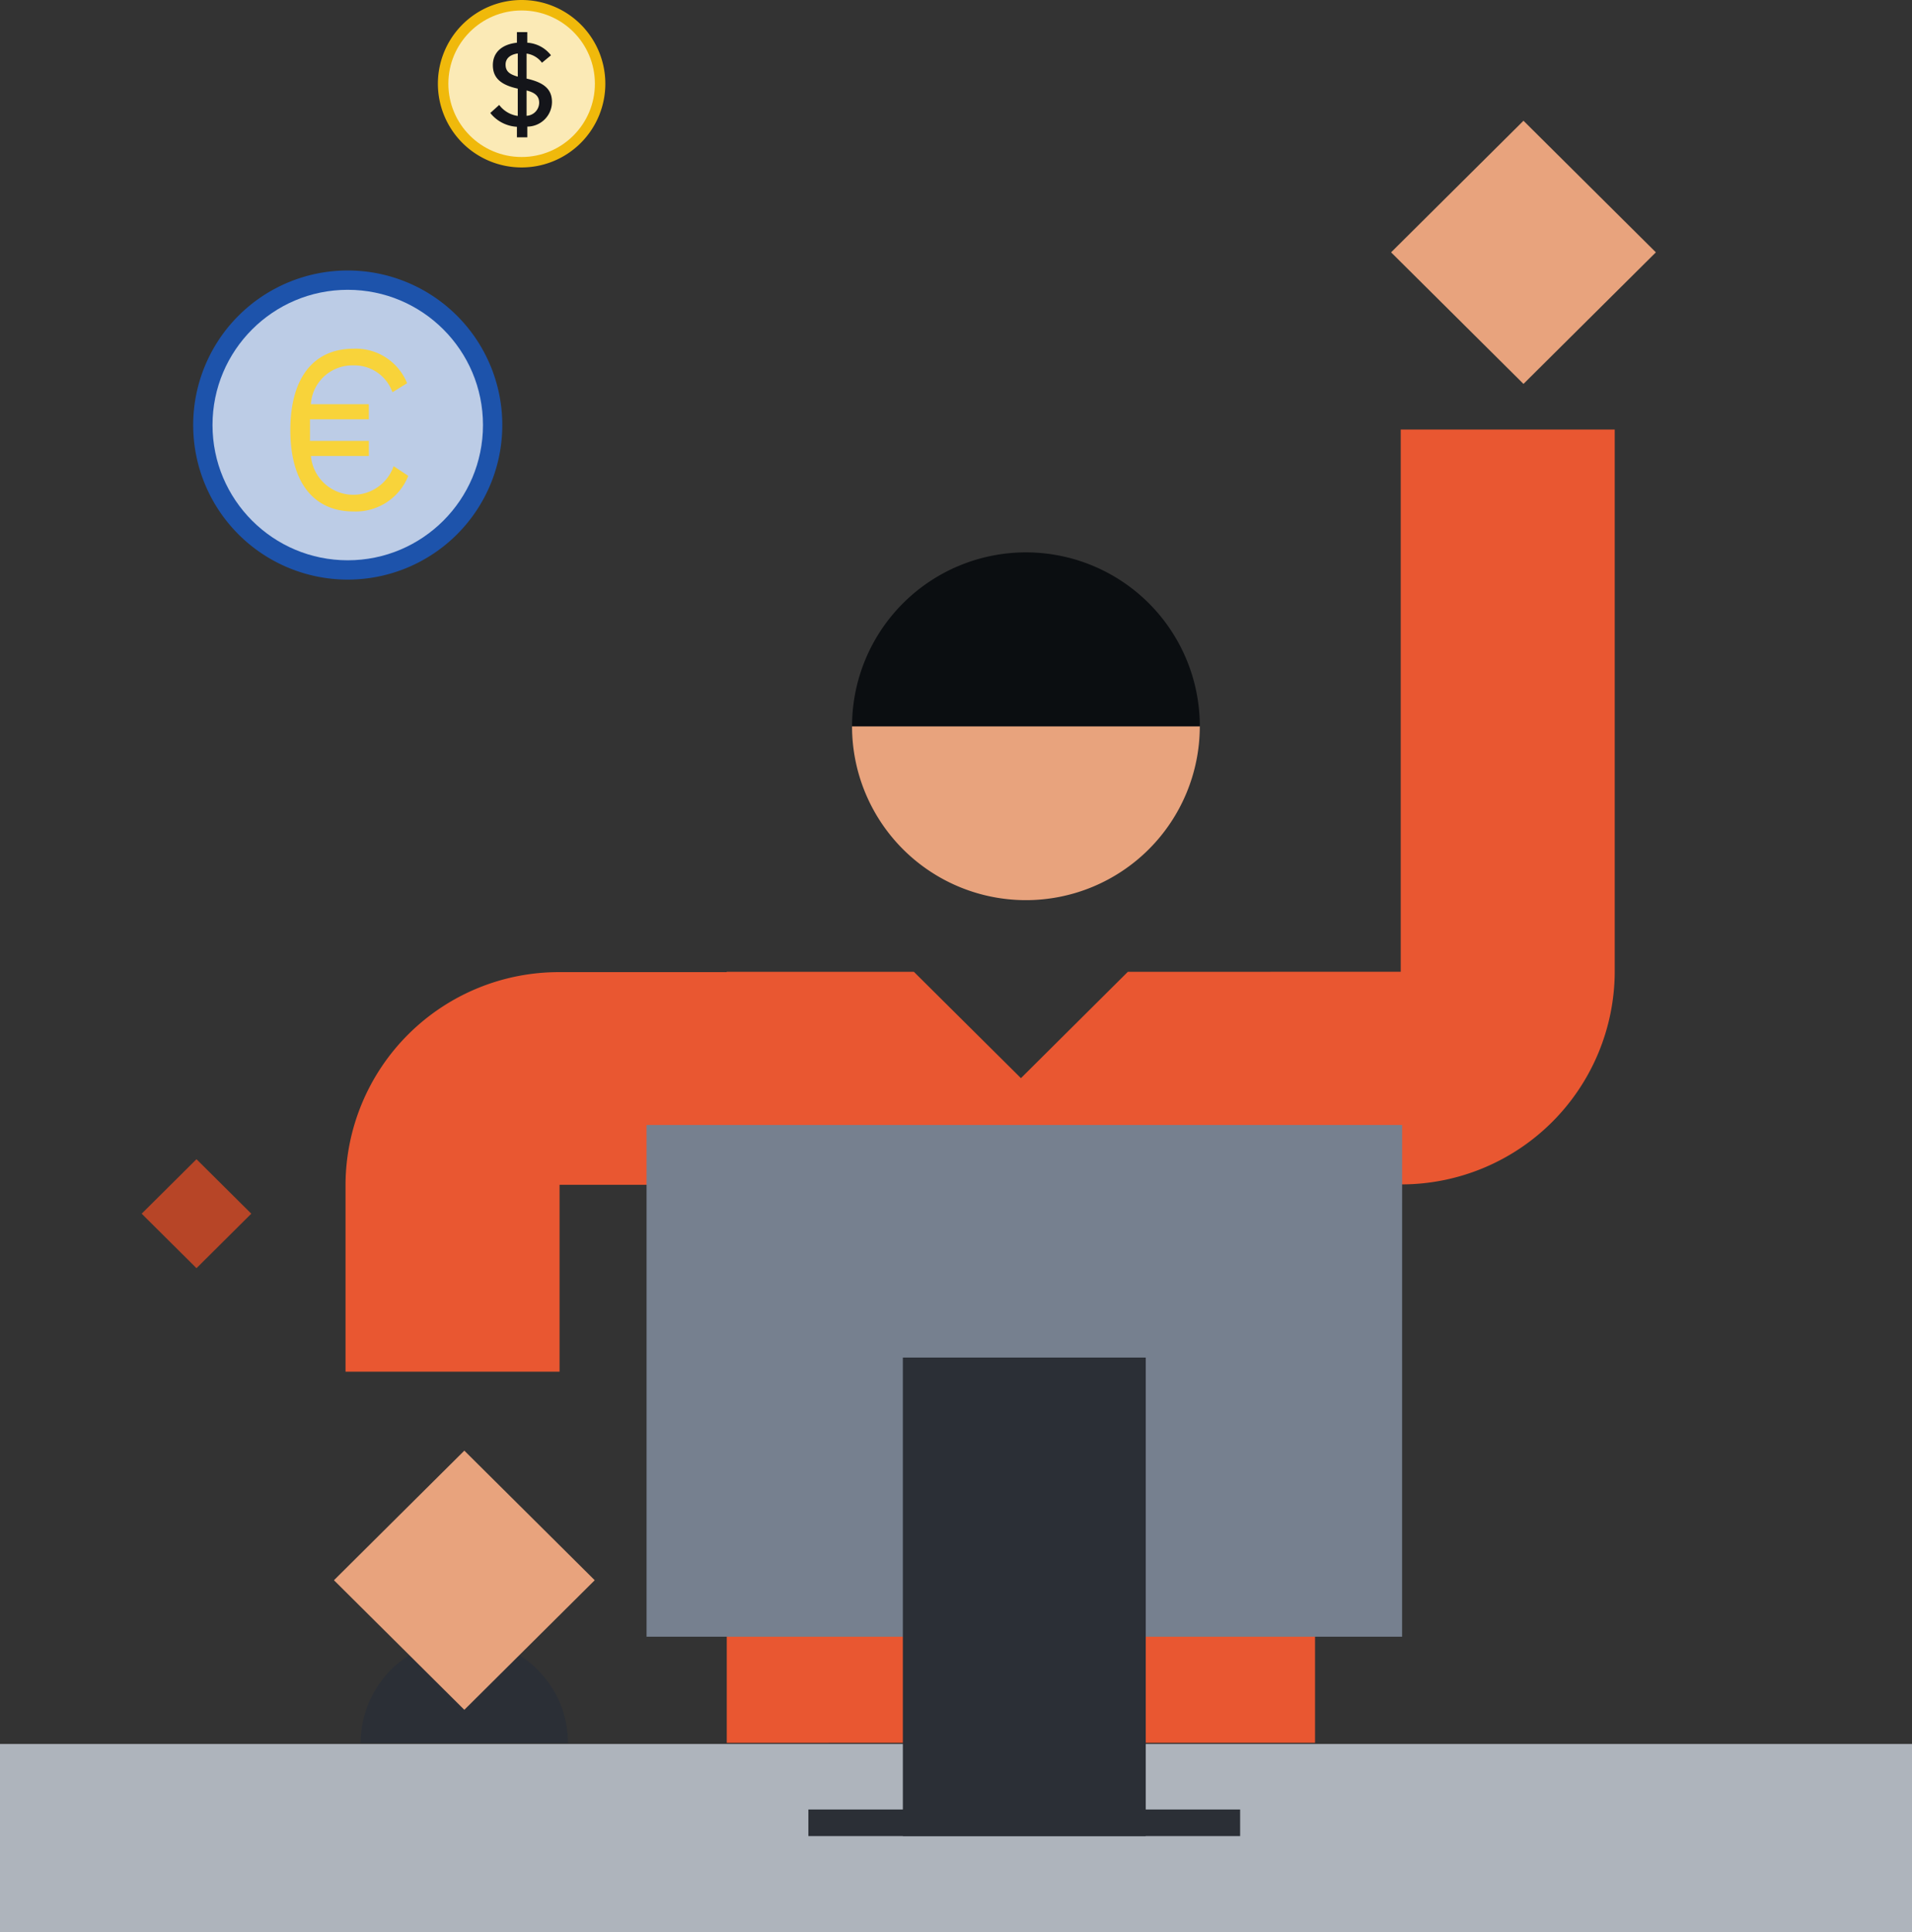 <svg xmlns="http://www.w3.org/2000/svg" xmlns:xlink="http://www.w3.org/1999/xlink" width="148.454" height="150.001" viewBox="0 0 148.454 150.001">
    <rect x="0" y="0" width="148.454" height="150.001" fill="#333333" stroke="none"/>
    <defs>
        <linearGradient id="to8ub750rb" x1="-8.083" y1="72.936" x2="-8.083" y2="71.936" gradientUnits="objectBoundingBox">
            <stop offset="0" stop-color="#f0b90b"/>
            <stop offset="1" stop-color="#f8d33a"/>
        </linearGradient>
        <linearGradient id="ylr34v87tc" x1=".5" y1="-1.571" x2=".5" y2="-.571" gradientUnits="objectBoundingBox">
            <stop offset="0" stop-color="#474d57"/>
            <stop offset="1" stop-color="#76808f"/>
        </linearGradient>
        <linearGradient id="t8v8vau1ma" x1="1" y1="4.095" x2="0" y2="5.095" gradientUnits="objectBoundingBox">
            <stop offset="0" stop-color="#fff"/>
            <stop offset="1" stop-color="#fff" stop-opacity="0"/>
        </linearGradient>
        <linearGradient id="8cqa0c1x3d" x1="0" y1="4.583" x2="1" y2="3.583" xlink:href="#t8v8vau1ma"/>
        <linearGradient id="fvrxq9701e" y1="12.22" x2="0" y2="13.22" xlink:href="#t8v8vau1ma"/>
        <linearGradient id="qpbk6l31gf" x1="0" y1="11.692" x2="1" y2="10.692" xlink:href="#t8v8vau1ma"/>
    </defs>
    <path data-name="矩形 498" transform="translate(79.639 95.441)" style="fill:url(#to8ub750rb)" d="M0 0h9.278v9.221H0z"/>
    <path data-name="矩形 499" transform="translate(0 135.4)" style="fill:#aeb4bc" d="M0 0h148.454v14.6H0z"/>
    <path data-name="联合 177" d="M24298.6-8635.041v-43.322h-12.982v14.506H24269v-14.506a16.563 16.563 0 0 1 16.611-16.512h12.982v-.024h14.537l8.311 8.256 8.3-8.256h11.068v-.006h10.121V-8737h16.615v42.093a16.566 16.566 0 0 1-16.615 16.512h-6.654v43.353z" transform="translate(-24242.172 8770.35)" style="fill:#e95731"/>
    <path data-name="路径 89" d="m128.567 19.591-10.279 10.215-10.279-10.215 10.279-10.216z" style="fill:#e8a37d"/>
    <path data-name="路径 90" d="m19.511 94.229-4.255 4.23L11 94.229 15.256 90z" style="opacity:.7;fill:#f04e23"/>
    <path data-name="路径 93" d="M44.1 135.328a8.047 8.047 0 0 0-16.094 0z" style="fill:#2b2f36"/>
    <path data-name="路径 94" d="m36.052 132.748-10.123-10.061 10.123-10.061 10.124 10.061z" style="fill:#e8a37d"/>
    <path data-name="路径 95" d="M108.863 127.072H50.2V87.343h58.666z" style="fill:url(#ylr34v87tc)"/>
    <path data-name="路径 96" d="M88.96 105.4H70.1v37.149h18.86z" style="fill:#2b2f36"/>
    <path data-name="路径 97" d="M96.288 140.487H62.765v2.064h33.523z" style="fill:#2b2f36"/>
    <path data-name="路径 98" d="M93.156 56.386a13.5 13.5 0 0 1-27 0z" style="fill:#e8a37d"/>
    <path data-name="路径 99" d="M93.157 56.386a13.5 13.5 0 0 0-27 0z" style="fill:#0b0e11"/>
    <path data-name="路径 100" d="M39 33a12 12 0 1 1-12-12 12 12 0 0 1 12 12z" style="fill:#1d53ab"/>
    <g data-name="组 301" style="opacity:.7">
        <circle data-name="椭圆 76" cx="10.5" cy="10.5" r="10.5" transform="translate(16.5 22.5)" style="fill:url(#t8v8vau1ma)"/>
    </g>
    <g data-name="组 302" style="opacity:.7">
        <path data-name="路径 101" d="M27 21a12 12 0 1 0 12 12 12 12 0 0 0-12-12zm0 22.5A10.5 10.5 0 1 0 16.5 33 10.5 10.5 0 0 0 27 43.5z" style="fill:url(#8cqa0c1x3d);fill-rule:evenodd"/>
    </g>
    <path data-name="路径 102" d="M27.446 39.71a4.39 4.39 0 0 0 4.254-2.765l-1.138-.752a3.31 3.31 0 0 1-6.422-.788h4.5v-1.173h-4.571v-1.679h4.567V31.38h-4.5a3.222 3.222 0 0 1 3.307-3.01 3.13 3.13 0 0 1 3.028 2.082l1.137-.7a4.293 4.293 0 0 0-4.165-2.678c-3.08 0-4.9 2.24-4.9 6.318s1.823 6.318 4.903 6.318z" style="fill:#f8d33a"/>
    <path data-name="路径 103" d="M47 6.5A6.5 6.5 0 1 1 40.5 0 6.5 6.5 0 0 1 47 6.5z" style="fill:#f0b90b"/>
    <g data-name="组 303" style="opacity:.7">
        <circle data-name="椭圆 77" cx="5.688" cy="5.688" r="5.688" transform="translate(34.813 .813)" style="fill:url(#fvrxq9701e)"/>
    </g>
    <g data-name="组 304" style="opacity:.7">
        <path data-name="路径 104" d="M40.5 0A6.5 6.5 0 1 0 47 6.5 6.5 6.5 0 0 0 40.5 0zm0 12.188A5.687 5.687 0 1 0 34.813 6.5a5.689 5.689 0 0 0 5.687 5.688z" style="fill:url(#qpbk6l31gf);fill-rule:evenodd"/>
    </g>
    <path data-name="路径 105" d="M40.943 10.663v-.834a1.921 1.921 0 0 0 1.914-1.906c0-.986-.6-1.516-1.971-1.82V4.16a1.8 1.8 0 0 1 1.194.711l.7-.578a2.519 2.519 0 0 0-1.839-.977v-.824h-.806v.824c-1.147.124-1.868.74-1.868 1.745 0 .957.579 1.526 1.934 1.82V9a2.168 2.168 0 0 1-1.441-.853l-.692.625a2.849 2.849 0 0 0 2.067 1.072v.815zm.919-2.673a1.026 1.026 0 0 1-.976 1V7.023c.739.189.976.493.976.967zm-2.607-2.977c0-.474.351-.777.948-.862v1.8c-.645-.18-.948-.416-.948-.938z" style="fill:#14151a"/>
</svg>
